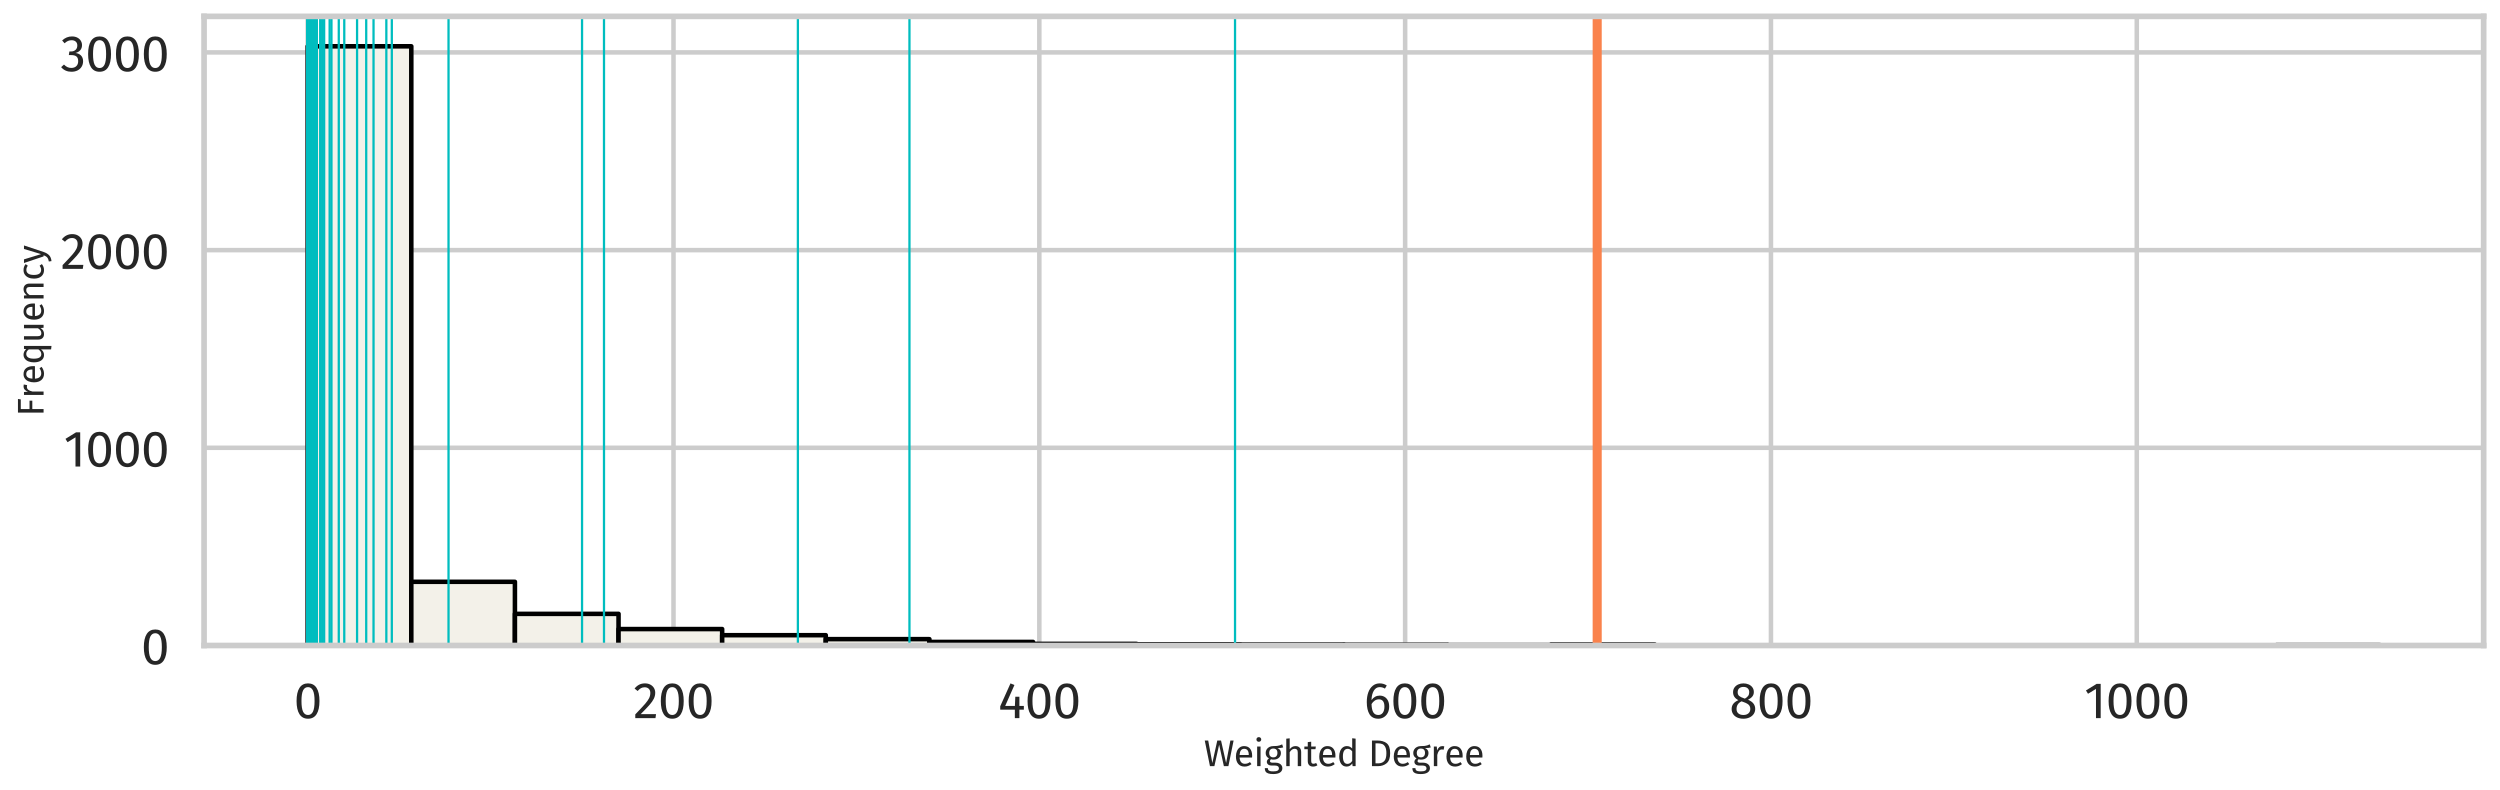 <?xml version="1.0" encoding="utf-8" standalone="no"?>
<!DOCTYPE svg PUBLIC "-//W3C//DTD SVG 1.1//EN"
  "http://www.w3.org/Graphics/SVG/1.1/DTD/svg11.dtd">
<svg xmlns:xlink="http://www.w3.org/1999/xlink" width="1101.513pt" height="348.173pt" viewBox="0 0 1101.513 348.173" xmlns="http://www.w3.org/2000/svg" version="1.1">
 <defs>
  <style type="text/css">*{stroke-linejoin: round; stroke-linecap: butt}</style>
 </defs>
 <g id="figure_1">
  <g id="patch_1">
   <path d="M 0 348.173 
L 1101.513 348.173 
L 1101.513 0 
L 0 0 
z
" style="fill: #ffffff"/>
  </g>
  <g id="axes_1">
   <g id="patch_2">
    <path d="M 89.913 284.4 
L 1094.313 284.4 
L 1094.313 7.2 
L 89.913 7.2 
z
" style="fill: #ffffff"/>
   </g>
   <g id="matplotlib.axis_1">
    <g id="xtick_1">
     <g id="line2d_1">
      <path d="M 135.567 284.4 
L 135.567 7.2 
" clip-path="url(#pc3501f3b5c)" style="fill: none; stroke: #cccccc; stroke-width: 2; stroke-linecap: round"/>
     </g>
     <g id="text_1">
      <!-- 0 -->
      <g style="fill: #262626" transform="translate(129.43 316.4) scale(0.22 -0.22)">
       <defs>
        <path id="FiraSans-Regular-30" d="M 1786 4346 
Q 2496 4346 2857 3779 
Q 3219 3213 3219 2138 
Q 3219 1062 2857 492 
Q 2496 -77 1786 -77 
Q 1075 -77 713 492 
Q 352 1062 352 2138 
Q 352 3213 713 3779 
Q 1075 4346 1786 4346 
z
M 1786 3878 
Q 1370 3878 1168 3468 
Q 966 3059 966 2138 
Q 966 1216 1168 803 
Q 1370 390 1786 390 
Q 2195 390 2400 803 
Q 2605 1216 2605 2138 
Q 2605 3053 2400 3465 
Q 2195 3878 1786 3878 
z
" transform="scale(0.016)"/>
       </defs>
       <use xlink:href="#FiraSans-Regular-30"/>
      </g>
     </g>
    </g>
    <g id="xtick_2">
     <g id="line2d_2">
      <path d="M 296.748 284.4 
L 296.748 7.2 
" clip-path="url(#pc3501f3b5c)" style="fill: none; stroke: #cccccc; stroke-width: 2; stroke-linecap: round"/>
     </g>
     <g id="text_2">
      <!-- 200 -->
      <g style="fill: #262626" transform="translate(279.028 316.4) scale(0.22 -0.22)">
       <defs>
        <path id="FiraSans-Regular-32" d="M 1459 4346 
Q 1843 4346 2134 4192 
Q 2426 4038 2586 3772 
Q 2746 3507 2746 3174 
Q 2746 2784 2570 2425 
Q 2394 2067 2029 1651 
Q 1664 1235 922 493 
L 2848 493 
L 2778 0 
L 250 0 
L 250 467 
Q 1107 1357 1465 1769 
Q 1824 2182 1977 2489 
Q 2131 2797 2131 3149 
Q 2131 3482 1939 3670 
Q 1747 3859 1427 3859 
Q 1165 3859 966 3750 
Q 768 3642 544 3392 
L 160 3699 
Q 422 4026 742 4186 
Q 1062 4346 1459 4346 
z
" transform="scale(0.016)"/>
       </defs>
       <use xlink:href="#FiraSans-Regular-32"/>
       <use xlink:href="#FiraSans-Regular-30" transform="translate(49.5 0)"/>
       <use xlink:href="#FiraSans-Regular-30" transform="translate(105.3 0)"/>
      </g>
     </g>
    </g>
    <g id="xtick_3">
     <g id="line2d_3">
      <path d="M 457.93 284.4 
L 457.93 7.2 
" clip-path="url(#pc3501f3b5c)" style="fill: none; stroke: #cccccc; stroke-width: 2; stroke-linecap: round"/>
     </g>
     <g id="text_3">
      <!-- 400 -->
      <g style="fill: #262626" transform="translate(439.802 316.4) scale(0.22 -0.22)">
       <defs>
        <path id="FiraSans-Regular-34" d="M 3213 1523 
L 3213 1056 
L 2656 1056 
L 2656 0 
L 2086 0 
L 2086 1056 
L 256 1056 
L 256 1478 
L 1542 4346 
L 2035 4141 
L 877 1523 
L 2093 1523 
L 2144 2675 
L 2656 2675 
L 2656 1523 
L 3213 1523 
z
" transform="scale(0.016)"/>
       </defs>
       <use xlink:href="#FiraSans-Regular-34"/>
       <use xlink:href="#FiraSans-Regular-30" transform="translate(53.2 0)"/>
       <use xlink:href="#FiraSans-Regular-30" transform="translate(109 0)"/>
      </g>
     </g>
    </g>
    <g id="xtick_4">
     <g id="line2d_4">
      <path d="M 619.111 284.4 
L 619.111 7.2 
" clip-path="url(#pc3501f3b5c)" style="fill: none; stroke: #cccccc; stroke-width: 2; stroke-linecap: round"/>
     </g>
     <g id="text_4">
      <!-- 600 -->
      <g style="fill: #262626" transform="translate(600.973 316.4) scale(0.22 -0.22)">
       <defs>
        <path id="FiraSans-Regular-36" d="M 1971 2816 
Q 2298 2816 2566 2662 
Q 2835 2509 2995 2201 
Q 3155 1894 3155 1453 
Q 3155 998 2972 649 
Q 2790 301 2480 112 
Q 2170 -77 1792 -77 
Q 1043 -77 697 476 
Q 352 1030 352 2010 
Q 352 2707 547 3235 
Q 742 3763 1107 4054 
Q 1472 4346 1971 4346 
Q 2458 4346 2854 4083 
L 2624 3693 
Q 2323 3878 1965 3878 
Q 1504 3878 1235 3436 
Q 966 2995 941 2253 
Q 1338 2816 1971 2816 
z
M 1792 390 
Q 2163 390 2361 672 
Q 2560 954 2560 1434 
Q 2560 2349 1869 2349 
Q 1587 2349 1350 2192 
Q 1114 2035 947 1760 
Q 966 1056 1168 723 
Q 1370 390 1792 390 
z
" transform="scale(0.016)"/>
       </defs>
       <use xlink:href="#FiraSans-Regular-36"/>
       <use xlink:href="#FiraSans-Regular-30" transform="translate(53.3 0)"/>
       <use xlink:href="#FiraSans-Regular-30" transform="translate(109.1 0)"/>
      </g>
     </g>
    </g>
    <g id="xtick_5">
     <g id="line2d_5">
      <path d="M 780.292 284.4 
L 780.292 7.2 
" clip-path="url(#pc3501f3b5c)" style="fill: none; stroke: #cccccc; stroke-width: 2; stroke-linecap: round"/>
     </g>
     <g id="text_5">
      <!-- 800 -->
      <g style="fill: #262626" transform="translate(761.956 316.4) scale(0.22 -0.22)">
       <defs>
        <path id="FiraSans-Regular-38" d="M 2336 2298 
Q 3238 1933 3238 1146 
Q 3238 794 3049 515 
Q 2861 237 2521 80 
Q 2182 -77 1754 -77 
Q 1318 -77 985 76 
Q 653 230 470 505 
Q 288 781 288 1133 
Q 288 1530 502 1798 
Q 717 2067 1133 2246 
Q 794 2419 630 2665 
Q 467 2912 467 3245 
Q 467 3590 649 3840 
Q 832 4090 1129 4218 
Q 1427 4346 1766 4346 
Q 2099 4346 2396 4224 
Q 2694 4102 2880 3856 
Q 3066 3610 3066 3264 
Q 3066 2944 2886 2713 
Q 2707 2483 2336 2298 
z
M 1766 3904 
Q 1434 3904 1238 3731 
Q 1043 3558 1043 3238 
Q 1043 2931 1232 2771 
Q 1421 2611 1837 2477 
L 1946 2438 
Q 2234 2605 2362 2790 
Q 2490 2976 2490 3245 
Q 2490 3546 2301 3725 
Q 2112 3904 1766 3904 
z
M 1760 390 
Q 2157 390 2390 595 
Q 2624 800 2624 1139 
Q 2624 1370 2534 1526 
Q 2445 1683 2246 1801 
Q 2048 1920 1690 2042 
L 1530 2099 
Q 1210 1946 1056 1712 
Q 902 1478 902 1133 
Q 902 781 1132 585 
Q 1363 390 1760 390 
z
" transform="scale(0.016)"/>
       </defs>
       <use xlink:href="#FiraSans-Regular-38"/>
       <use xlink:href="#FiraSans-Regular-30" transform="translate(55.1 0)"/>
       <use xlink:href="#FiraSans-Regular-30" transform="translate(110.9 0)"/>
      </g>
     </g>
    </g>
    <g id="xtick_6">
     <g id="line2d_6">
      <path d="M 941.473 284.4 
L 941.473 7.2 
" clip-path="url(#pc3501f3b5c)" style="fill: none; stroke: #cccccc; stroke-width: 2; stroke-linecap: round"/>
     </g>
     <g id="text_6">
      <!-- 1000 -->
      <g style="fill: #262626" transform="translate(918.297 316.4) scale(0.22 -0.22)">
       <defs>
        <path id="FiraSans-Regular-31" d="M 2067 4282 
L 2067 0 
L 1478 0 
L 1478 3654 
L 480 3046 
L 224 3462 
L 1549 4282 
L 2067 4282 
z
" transform="scale(0.016)"/>
       </defs>
       <use xlink:href="#FiraSans-Regular-31"/>
       <use xlink:href="#FiraSans-Regular-30" transform="translate(43.3 0)"/>
       <use xlink:href="#FiraSans-Regular-30" transform="translate(99.1 0)"/>
       <use xlink:href="#FiraSans-Regular-30" transform="translate(154.9 0)"/>
      </g>
     </g>
    </g>
    <g id="text_7">
     <!-- Weighted Degree -->
     <g style="fill: #262626" transform="translate(530.41 337.565) scale(0.16 -0.16)">
      <defs>
       <path id="FiraSans-Regular-57" d="M 5126 4410 
L 4230 0 
L 3450 0 
L 2637 3693 
L 1818 0 
L 1056 0 
L 160 4410 
L 755 4410 
L 1466 531 
L 2317 4410 
L 2963 4410 
L 3834 531 
L 4570 4410 
L 5126 4410 
z
" transform="scale(0.016)"/>
       <path id="FiraSans-Regular-65" d="M 3155 1786 
Q 3155 1638 3142 1485 
L 992 1485 
Q 1030 928 1273 665 
Q 1517 403 1901 403 
Q 2144 403 2349 473 
Q 2554 544 2778 698 
L 3034 346 
Q 2496 -77 1856 -77 
Q 1152 -77 758 384 
Q 365 845 365 1651 
Q 365 2176 534 2582 
Q 704 2989 1021 3219 
Q 1338 3450 1766 3450 
Q 2438 3450 2796 3008 
Q 3155 2566 3155 1786 
z
M 2573 1958 
Q 2573 2458 2374 2720 
Q 2176 2982 1779 2982 
Q 1056 2982 992 1920 
L 2573 1920 
L 2573 1958 
z
" transform="scale(0.016)"/>
       <path id="FiraSans-Regular-69" d="M 1197 3373 
L 1197 0 
L 608 0 
L 608 3373 
L 1197 3373 
z
M 896 4992 
Q 1082 4992 1197 4877 
Q 1312 4762 1312 4589 
Q 1312 4416 1197 4304 
Q 1082 4192 896 4192 
Q 717 4192 601 4304 
Q 486 4416 486 4589 
Q 486 4762 601 4877 
Q 717 4992 896 4992 
z
" transform="scale(0.016)"/>
       <path id="FiraSans-Regular-67" d="M 3328 3219 
Q 3136 3155 2905 3136 
Q 2675 3117 2342 3117 
Q 2938 2848 2938 2266 
Q 2938 1760 2592 1440 
Q 2246 1120 1651 1120 
Q 1421 1120 1222 1184 
Q 1146 1133 1101 1046 
Q 1056 960 1056 870 
Q 1056 595 1498 595 
L 2035 595 
Q 2374 595 2636 473 
Q 2899 352 3043 141 
Q 3187 -70 3187 -339 
Q 3187 -832 2784 -1097 
Q 2381 -1363 1606 -1363 
Q 1062 -1363 745 -1251 
Q 429 -1139 294 -915 
Q 160 -691 160 -339 
L 691 -339 
Q 691 -544 768 -662 
Q 845 -781 1043 -841 
Q 1242 -902 1606 -902 
Q 2138 -902 2365 -771 
Q 2592 -640 2592 -378 
Q 2592 -141 2413 -19 
Q 2234 102 1914 102 
L 1382 102 
Q 954 102 733 284 
Q 512 467 512 742 
Q 512 909 608 1062 
Q 704 1216 883 1338 
Q 589 1491 451 1718 
Q 314 1946 314 2272 
Q 314 2611 483 2880 
Q 653 3149 950 3299 
Q 1248 3450 1613 3450 
Q 2010 3443 2278 3478 
Q 2547 3514 2723 3574 
Q 2899 3635 3155 3750 
L 3328 3219 
z
M 1613 3027 
Q 1280 3027 1097 2819 
Q 915 2611 915 2272 
Q 915 1926 1100 1718 
Q 1286 1510 1626 1510 
Q 1971 1510 2153 1712 
Q 2336 1914 2336 2278 
Q 2336 3027 1613 3027 
z
" transform="scale(0.016)"/>
       <path id="FiraSans-Regular-68" d="M 2195 3450 
Q 2656 3450 2915 3174 
Q 3174 2899 3174 2419 
L 3174 0 
L 2586 0 
L 2586 2336 
Q 2586 2694 2448 2841 
Q 2310 2989 2048 2989 
Q 1786 2989 1581 2835 
Q 1376 2682 1197 2400 
L 1197 0 
L 608 0 
L 608 4723 
L 1197 4787 
L 1197 2906 
Q 1594 3450 2195 3450 
z
" transform="scale(0.016)"/>
       <path id="FiraSans-Regular-74" d="M 2310 154 
Q 1978 -77 1555 -77 
Q 1126 -77 886 169 
Q 646 416 646 883 
L 646 2918 
L 58 2918 
L 58 3373 
L 646 3373 
L 646 4134 
L 1235 4205 
L 1235 3373 
L 2035 3373 
L 1971 2918 
L 1235 2918 
L 1235 909 
Q 1235 646 1328 528 
Q 1421 410 1638 410 
Q 1837 410 2086 544 
L 2310 154 
z
" transform="scale(0.016)"/>
       <path id="FiraSans-Regular-64" d="M 3219 4730 
L 3219 0 
L 2701 0 
L 2643 467 
Q 2477 211 2227 67 
Q 1978 -77 1670 -77 
Q 1069 -77 733 396 
Q 397 870 397 1670 
Q 397 2189 557 2592 
Q 717 2995 1017 3222 
Q 1318 3450 1722 3450 
Q 2240 3450 2630 3034 
L 2630 4800 
L 3219 4730 
z
M 1798 390 
Q 2067 390 2259 515 
Q 2451 640 2630 890 
L 2630 2541 
Q 2464 2758 2275 2870 
Q 2086 2982 1850 2982 
Q 1459 2982 1244 2656 
Q 1030 2330 1030 1683 
Q 1030 1030 1228 710 
Q 1427 390 1798 390 
z
" transform="scale(0.016)"/>
       <path id="FiraSans-Regular-20" transform="scale(0.016)"/>
       <path id="FiraSans-Regular-44" d="M 1562 4410 
Q 2560 4410 3165 3946 
Q 3770 3482 3770 2227 
Q 3770 1005 3165 502 
Q 2560 0 1696 0 
L 640 0 
L 640 4410 
L 1562 4410 
z
M 1248 3923 
L 1248 480 
L 1741 480 
Q 2355 480 2739 857 
Q 3123 1235 3123 2227 
Q 3123 2925 2924 3299 
Q 2726 3674 2419 3798 
Q 2112 3923 1696 3923 
L 1248 3923 
z
" transform="scale(0.016)"/>
       <path id="FiraSans-Regular-72" d="M 2074 3450 
Q 2253 3450 2406 3411 
L 2298 2835 
Q 2144 2874 2003 2874 
Q 1690 2874 1498 2643 
Q 1306 2413 1197 1926 
L 1197 0 
L 608 0 
L 608 3373 
L 1114 3373 
L 1171 2688 
Q 1306 3066 1536 3258 
Q 1766 3450 2074 3450 
z
" transform="scale(0.016)"/>
      </defs>
      <use xlink:href="#FiraSans-Regular-57"/>
      <use xlink:href="#FiraSans-Regular-65" transform="translate(82.6 0)"/>
      <use xlink:href="#FiraSans-Regular-69" transform="translate(137.1 0)"/>
      <use xlink:href="#FiraSans-Regular-67" transform="translate(165.3 0)"/>
      <use xlink:href="#FiraSans-Regular-68" transform="translate(217.3 0)"/>
      <use xlink:href="#FiraSans-Regular-74" transform="translate(275.9 0)"/>
      <use xlink:href="#FiraSans-Regular-65" transform="translate(312 0)"/>
      <use xlink:href="#FiraSans-Regular-64" transform="translate(366.5 0)"/>
      <use xlink:href="#FiraSans-Regular-20" transform="translate(426.3 0)"/>
      <use xlink:href="#FiraSans-Regular-44" transform="translate(452.8 0)"/>
      <use xlink:href="#FiraSans-Regular-65" transform="translate(517.2 0)"/>
      <use xlink:href="#FiraSans-Regular-67" transform="translate(571.7 0)"/>
      <use xlink:href="#FiraSans-Regular-72" transform="translate(623.7 0)"/>
      <use xlink:href="#FiraSans-Regular-65" transform="translate(662.3 0)"/>
      <use xlink:href="#FiraSans-Regular-65" transform="translate(716.8 0)"/>
     </g>
    </g>
   </g>
   <g id="matplotlib.axis_2">
    <g id="ytick_1">
     <g id="line2d_7">
      <path d="M 89.913 284.4 
L 1094.313 284.4 
" clip-path="url(#pc3501f3b5c)" style="fill: none; stroke: #cccccc; stroke-width: 2; stroke-linecap: round"/>
     </g>
     <g id="text_8">
      <!-- 0 -->
      <g style="fill: #262626" transform="translate(62.138 292.65) scale(0.22 -0.22)">
       <use xlink:href="#FiraSans-Regular-30"/>
      </g>
     </g>
    </g>
    <g id="ytick_2">
     <g id="line2d_8">
      <path d="M 89.913 197.3 
L 1094.313 197.3 
" clip-path="url(#pc3501f3b5c)" style="fill: none; stroke: #cccccc; stroke-width: 2; stroke-linecap: round"/>
     </g>
     <g id="text_9">
      <!-- 1000 -->
      <g style="fill: #262626" transform="translate(28.062 205.55) scale(0.22 -0.22)">
       <use xlink:href="#FiraSans-Regular-31"/>
       <use xlink:href="#FiraSans-Regular-30" transform="translate(43.3 0)"/>
       <use xlink:href="#FiraSans-Regular-30" transform="translate(99.1 0)"/>
       <use xlink:href="#FiraSans-Regular-30" transform="translate(154.9 0)"/>
      </g>
     </g>
    </g>
    <g id="ytick_3">
     <g id="line2d_9">
      <path d="M 89.913 110.2 
L 1094.313 110.2 
" clip-path="url(#pc3501f3b5c)" style="fill: none; stroke: #cccccc; stroke-width: 2; stroke-linecap: round"/>
     </g>
     <g id="text_10">
      <!-- 2000 -->
      <g style="fill: #262626" transform="translate(26.697 118.45) scale(0.22 -0.22)">
       <use xlink:href="#FiraSans-Regular-32"/>
       <use xlink:href="#FiraSans-Regular-30" transform="translate(49.5 0)"/>
       <use xlink:href="#FiraSans-Regular-30" transform="translate(105.3 0)"/>
       <use xlink:href="#FiraSans-Regular-30" transform="translate(161.1 0)"/>
      </g>
     </g>
    </g>
    <g id="ytick_4">
     <g id="line2d_10">
      <path d="M 89.913 23.1 
L 1094.313 23.1 
" clip-path="url(#pc3501f3b5c)" style="fill: none; stroke: #cccccc; stroke-width: 2; stroke-linecap: round"/>
     </g>
     <g id="text_11">
      <!-- 3000 -->
      <g style="fill: #262626" transform="translate(26.608 31.35) scale(0.22 -0.22)">
       <defs>
        <path id="FiraSans-Regular-33" d="M 1440 4346 
Q 1837 4346 2121 4198 
Q 2406 4051 2556 3801 
Q 2707 3552 2707 3258 
Q 2707 2867 2480 2614 
Q 2253 2362 1875 2272 
Q 2304 2234 2573 1965 
Q 2842 1696 2842 1235 
Q 2842 864 2662 563 
Q 2483 262 2150 92 
Q 1818 -77 1382 -77 
Q 992 -77 665 67 
Q 339 211 96 499 
L 448 826 
Q 659 608 880 505 
Q 1101 403 1363 403 
Q 1766 403 1996 630 
Q 2227 858 2227 1242 
Q 2227 1664 2009 1837 
Q 1792 2010 1376 2010 
L 1056 2010 
L 1126 2464 
L 1344 2464 
Q 1677 2464 1897 2662 
Q 2118 2861 2118 3219 
Q 2118 3520 1926 3696 
Q 1734 3872 1408 3872 
Q 1158 3872 950 3782 
Q 742 3693 525 3488 
L 218 3840 
Q 762 4346 1440 4346 
z
" transform="scale(0.016)"/>
       </defs>
       <use xlink:href="#FiraSans-Regular-33"/>
       <use xlink:href="#FiraSans-Regular-30" transform="translate(49.9 0)"/>
       <use xlink:href="#FiraSans-Regular-30" transform="translate(105.7 0)"/>
       <use xlink:href="#FiraSans-Regular-30" transform="translate(161.5 0)"/>
      </g>
     </g>
    </g>
    <g id="text_12">
     <!-- Frequency -->
     <g style="fill: #262626" transform="translate(19.2 183.423) rotate(-90) scale(0.16 -0.16)">
      <defs>
       <path id="FiraSans-Regular-46" d="M 640 0 
L 640 4410 
L 2982 4410 
L 2912 3923 
L 1248 3923 
L 1248 2419 
L 2688 2419 
L 2688 1939 
L 1248 1939 
L 1248 0 
L 640 0 
z
" transform="scale(0.016)"/>
       <path id="FiraSans-Regular-71" d="M 3219 3373 
L 3219 -1363 
L 2630 -1293 
L 2630 448 
Q 2464 198 2217 60 
Q 1971 -77 1670 -77 
Q 1069 -77 733 396 
Q 397 870 397 1670 
Q 397 2189 557 2592 
Q 717 2995 1017 3222 
Q 1318 3450 1722 3450 
Q 2259 3450 2669 2995 
L 2714 3373 
L 3219 3373 
z
M 1798 390 
Q 2067 390 2259 515 
Q 2451 640 2630 890 
L 2630 2541 
Q 2464 2758 2275 2870 
Q 2086 2982 1850 2982 
Q 1459 2982 1244 2656 
Q 1030 2330 1030 1683 
Q 1030 1030 1228 710 
Q 1427 390 1798 390 
z
" transform="scale(0.016)"/>
       <path id="FiraSans-Regular-75" d="M 3117 0 
L 2611 0 
L 2566 525 
Q 2374 211 2124 67 
Q 1875 -77 1517 -77 
Q 1075 -77 825 192 
Q 576 461 576 954 
L 576 3373 
L 1165 3373 
L 1165 1018 
Q 1165 672 1286 528 
Q 1408 384 1683 384 
Q 2176 384 2528 966 
L 2528 3373 
L 3117 3373 
L 3117 0 
z
" transform="scale(0.016)"/>
       <path id="FiraSans-Regular-6e" d="M 2195 3450 
Q 2656 3450 2915 3174 
Q 3174 2899 3174 2419 
L 3174 0 
L 2586 0 
L 2586 2336 
Q 2586 2694 2451 2841 
Q 2317 2989 2054 2989 
Q 1786 2989 1581 2835 
Q 1376 2682 1197 2394 
L 1197 0 
L 608 0 
L 608 3373 
L 1114 3373 
L 1165 2874 
Q 1344 3142 1609 3296 
Q 1875 3450 2195 3450 
z
" transform="scale(0.016)"/>
       <path id="FiraSans-Regular-63" d="M 1837 3450 
Q 2138 3450 2387 3363 
Q 2637 3277 2867 3085 
L 2586 2714 
Q 2406 2842 2236 2902 
Q 2067 2963 1862 2963 
Q 1453 2963 1225 2636 
Q 998 2310 998 1670 
Q 998 1030 1222 726 
Q 1446 422 1862 422 
Q 2061 422 2227 483 
Q 2394 544 2598 678 
L 2867 294 
Q 2406 -77 1837 -77 
Q 1152 -77 758 384 
Q 365 845 365 1658 
Q 365 2195 544 2598 
Q 723 3002 1052 3226 
Q 1382 3450 1837 3450 
z
" transform="scale(0.016)"/>
       <path id="FiraSans-Regular-79" d="M 1958 -19 
Q 1760 -608 1405 -950 
Q 1050 -1293 390 -1363 
L 326 -902 
Q 659 -845 857 -736 
Q 1056 -627 1174 -457 
Q 1293 -288 1395 0 
L 1197 0 
L 64 3373 
L 691 3373 
L 1594 429 
L 2477 3373 
L 3085 3373 
L 1958 -19 
z
" transform="scale(0.016)"/>
      </defs>
      <use xlink:href="#FiraSans-Regular-46"/>
      <use xlink:href="#FiraSans-Regular-72" transform="translate(49.1 0)"/>
      <use xlink:href="#FiraSans-Regular-65" transform="translate(87.7 0)"/>
      <use xlink:href="#FiraSans-Regular-71" transform="translate(142.2 0)"/>
      <use xlink:href="#FiraSans-Regular-75" transform="translate(202 0)"/>
      <use xlink:href="#FiraSans-Regular-65" transform="translate(260.2 0)"/>
      <use xlink:href="#FiraSans-Regular-6e" transform="translate(314.7 0)"/>
      <use xlink:href="#FiraSans-Regular-63" transform="translate(373.3 0)"/>
      <use xlink:href="#FiraSans-Regular-79" transform="translate(421.1 0)"/>
     </g>
    </g>
   </g>
   <g id="patch_3">
    <path d="M 135.567 284.4 
L 181.222 284.4 
L 181.222 20.4 
L 135.567 20.4 
z
" clip-path="url(#pc3501f3b5c)" style="fill: #f3f1e9; stroke: #000000; stroke-width: 2; stroke-linejoin: miter"/>
   </g>
   <g id="patch_4">
    <path d="M 181.222 284.4 
L 226.876 284.4 
L 226.876 256.354 
L 181.222 256.354 
z
" clip-path="url(#pc3501f3b5c)" style="fill: #f3f1e9; stroke: #000000; stroke-width: 2; stroke-linejoin: miter"/>
   </g>
   <g id="patch_5">
    <path d="M 226.876 284.4 
L 272.531 284.4 
L 272.531 270.464 
L 226.876 270.464 
z
" clip-path="url(#pc3501f3b5c)" style="fill: #f3f1e9; stroke: #000000; stroke-width: 2; stroke-linejoin: miter"/>
   </g>
   <g id="patch_6">
    <path d="M 272.531 284.4 
L 318.186 284.4 
L 318.186 277.171 
L 272.531 277.171 
z
" clip-path="url(#pc3501f3b5c)" style="fill: #f3f1e9; stroke: #000000; stroke-width: 2; stroke-linejoin: miter"/>
   </g>
   <g id="patch_7">
    <path d="M 318.186 284.4 
L 363.84 284.4 
L 363.84 279.871 
L 318.186 279.871 
z
" clip-path="url(#pc3501f3b5c)" style="fill: #f3f1e9; stroke: #000000; stroke-width: 2; stroke-linejoin: miter"/>
   </g>
   <g id="patch_8">
    <path d="M 363.84 284.4 
L 409.495 284.4 
L 409.495 281.613 
L 363.84 281.613 
z
" clip-path="url(#pc3501f3b5c)" style="fill: #f3f1e9; stroke: #000000; stroke-width: 2; stroke-linejoin: miter"/>
   </g>
   <g id="patch_9">
    <path d="M 409.495 284.4 
L 455.149 284.4 
L 455.149 282.832 
L 409.495 282.832 
z
" clip-path="url(#pc3501f3b5c)" style="fill: #f3f1e9; stroke: #000000; stroke-width: 2; stroke-linejoin: miter"/>
   </g>
   <g id="patch_10">
    <path d="M 455.149 284.4 
L 500.804 284.4 
L 500.804 283.703 
L 455.149 283.703 
z
" clip-path="url(#pc3501f3b5c)" style="fill: #f3f1e9; stroke: #000000; stroke-width: 2; stroke-linejoin: miter"/>
   </g>
   <g id="patch_11">
    <path d="M 500.804 284.4 
L 546.458 284.4 
L 546.458 283.877 
L 500.804 283.877 
z
" clip-path="url(#pc3501f3b5c)" style="fill: #f3f1e9; stroke: #000000; stroke-width: 2; stroke-linejoin: miter"/>
   </g>
   <g id="patch_12">
    <path d="M 546.458 284.4 
L 592.113 284.4 
L 592.113 283.964 
L 546.458 283.964 
z
" clip-path="url(#pc3501f3b5c)" style="fill: #f3f1e9; stroke: #000000; stroke-width: 2; stroke-linejoin: miter"/>
   </g>
   <g id="patch_13">
    <path d="M 592.113 284.4 
L 637.767 284.4 
L 637.767 284.052 
L 592.113 284.052 
z
" clip-path="url(#pc3501f3b5c)" style="fill: #f3f1e9; stroke: #000000; stroke-width: 2; stroke-linejoin: miter"/>
   </g>
   <g id="patch_14">
    <path d="M 637.767 284.4 
L 683.422 284.4 
L 683.422 284.226 
L 637.767 284.226 
z
" clip-path="url(#pc3501f3b5c)" style="fill: #f3f1e9; stroke: #000000; stroke-width: 2; stroke-linejoin: miter"/>
   </g>
   <g id="patch_15">
    <path d="M 683.422 284.4 
L 729.076 284.4 
L 729.076 283.964 
L 683.422 283.964 
z
" clip-path="url(#pc3501f3b5c)" style="fill: #f3f1e9; stroke: #000000; stroke-width: 2; stroke-linejoin: miter"/>
   </g>
   <g id="patch_16">
    <path d="M 729.076 284.4 
L 774.731 284.4 
L 774.731 284.313 
L 729.076 284.313 
z
" clip-path="url(#pc3501f3b5c)" style="fill: #f3f1e9; stroke: #000000; stroke-width: 2; stroke-linejoin: miter"/>
   </g>
   <g id="patch_17">
    <path d="M 774.731 284.4 
L 820.386 284.4 
L 820.386 284.4 
L 774.731 284.4 
z
" clip-path="url(#pc3501f3b5c)" style="fill: #f3f1e9; stroke: #000000; stroke-width: 2; stroke-linejoin: miter"/>
   </g>
   <g id="patch_18">
    <path d="M 820.386 284.4 
L 866.04 284.4 
L 866.04 284.4 
L 820.386 284.4 
z
" clip-path="url(#pc3501f3b5c)" style="fill: #f3f1e9; stroke: #000000; stroke-width: 2; stroke-linejoin: miter"/>
   </g>
   <g id="patch_19">
    <path d="M 866.04 284.4 
L 911.695 284.4 
L 911.695 284.313 
L 866.04 284.313 
z
" clip-path="url(#pc3501f3b5c)" style="fill: #f3f1e9; stroke: #000000; stroke-width: 2; stroke-linejoin: miter"/>
   </g>
   <g id="patch_20">
    <path d="M 911.695 284.4 
L 957.349 284.4 
L 957.349 284.4 
L 911.695 284.4 
z
" clip-path="url(#pc3501f3b5c)" style="fill: #f3f1e9; stroke: #000000; stroke-width: 2; stroke-linejoin: miter"/>
   </g>
   <g id="patch_21">
    <path d="M 957.349 284.4 
L 1003.004 284.4 
L 1003.004 284.4 
L 957.349 284.4 
z
" clip-path="url(#pc3501f3b5c)" style="fill: #f3f1e9; stroke: #000000; stroke-width: 2; stroke-linejoin: miter"/>
   </g>
   <g id="patch_22">
    <path d="M 1003.004 284.4 
L 1048.658 284.4 
L 1048.658 284.226 
L 1003.004 284.226 
z
" clip-path="url(#pc3501f3b5c)" style="fill: #f3f1e9; stroke: #000000; stroke-width: 2; stroke-linejoin: miter"/>
   </g>
   <g id="line2d_11">
    <path d="M 151.685 284.4 
L 151.685 7.2 
" clip-path="url(#pc3501f3b5c)" style="fill: none; stroke: #00bdbf; stroke-linecap: round"/>
   </g>
   <g id="line2d_12">
    <path d="M 157.327 284.4 
L 157.327 7.2 
" clip-path="url(#pc3501f3b5c)" style="fill: none; stroke: #00bdbf; stroke-linecap: round"/>
   </g>
   <g id="line2d_13">
    <path d="M 164.58 284.4 
L 164.58 7.2 
" clip-path="url(#pc3501f3b5c)" style="fill: none; stroke: #00bdbf; stroke-linecap: round"/>
   </g>
   <g id="line2d_14">
    <path d="M 149.268 284.4 
L 149.268 7.2 
" clip-path="url(#pc3501f3b5c)" style="fill: none; stroke: #00bdbf; stroke-linecap: round"/>
   </g>
   <g id="line2d_15">
    <path d="M 266.124 284.4 
L 266.124 7.2 
" clip-path="url(#pc3501f3b5c)" style="fill: none; stroke: #00bdbf; stroke-linecap: round"/>
   </g>
   <g id="line2d_16">
    <path d="M 351.55 284.4 
L 351.55 7.2 
" clip-path="url(#pc3501f3b5c)" style="fill: none; stroke: #00bdbf; stroke-linecap: round"/>
   </g>
   <g id="line2d_17">
    <path d="M 400.71 284.4 
L 400.71 7.2 
" clip-path="url(#pc3501f3b5c)" style="fill: none; stroke: #00bdbf; stroke-linecap: round"/>
   </g>
   <g id="line2d_18">
    <path d="M 170.221 284.4 
L 170.221 7.2 
" clip-path="url(#pc3501f3b5c)" style="fill: none; stroke: #00bdbf; stroke-linecap: round"/>
   </g>
   <g id="line2d_19">
    <path d="M 544.161 284.4 
L 544.161 7.2 
" clip-path="url(#pc3501f3b5c)" style="fill: none; stroke: #00bdbf; stroke-linecap: round"/>
   </g>
   <g id="line2d_20">
    <path d="M 141.209 284.4 
L 141.209 7.2 
" clip-path="url(#pc3501f3b5c)" style="fill: none; stroke: #00bdbf; stroke-linecap: round"/>
   </g>
   <g id="line2d_21">
    <path d="M 141.209 284.4 
L 141.209 7.2 
" clip-path="url(#pc3501f3b5c)" style="fill: none; stroke: #00bdbf; stroke-linecap: round"/>
   </g>
   <g id="line2d_22">
    <path d="M 256.453 284.4 
L 256.453 7.2 
" clip-path="url(#pc3501f3b5c)" style="fill: none; stroke: #00bdbf; stroke-linecap: round"/>
   </g>
   <g id="line2d_23">
    <path d="M 136.373 284.4 
L 136.373 7.2 
" clip-path="url(#pc3501f3b5c)" style="fill: none; stroke: #00bdbf; stroke-linecap: round"/>
   </g>
   <g id="line2d_24">
    <path d="M 161.356 284.4 
L 161.356 7.2 
" clip-path="url(#pc3501f3b5c)" style="fill: none; stroke: #00bdbf; stroke-linecap: round"/>
   </g>
   <g id="line2d_25">
    <path d="M 139.597 284.4 
L 139.597 7.2 
" clip-path="url(#pc3501f3b5c)" style="fill: none; stroke: #00bdbf; stroke-linecap: round"/>
   </g>
   <g id="line2d_26">
    <path d="M 135.567 284.4 
L 135.567 7.2 
" clip-path="url(#pc3501f3b5c)" style="fill: none; stroke: #00bdbf; stroke-linecap: round"/>
   </g>
   <g id="line2d_27">
    <path d="M 197.622 284.4 
L 197.622 7.2 
" clip-path="url(#pc3501f3b5c)" style="fill: none; stroke: #00bdbf; stroke-linecap: round"/>
   </g>
   <g id="line2d_28">
    <path d="M 135.567 284.4 
L 135.567 7.2 
" clip-path="url(#pc3501f3b5c)" style="fill: none; stroke: #00bdbf; stroke-linecap: round"/>
   </g>
   <g id="line2d_29">
    <path d="M 135.567 284.4 
L 135.567 7.2 
" clip-path="url(#pc3501f3b5c)" style="fill: none; stroke: #00bdbf; stroke-linecap: round"/>
   </g>
   <g id="line2d_30">
    <path d="M 135.567 284.4 
L 135.567 7.2 
" clip-path="url(#pc3501f3b5c)" style="fill: none; stroke: #00bdbf; stroke-linecap: round"/>
   </g>
   <g id="line2d_31">
    <path d="M 139.597 284.4 
L 139.597 7.2 
" clip-path="url(#pc3501f3b5c)" style="fill: none; stroke: #00bdbf; stroke-linecap: round"/>
   </g>
   <g id="line2d_32">
    <path d="M 135.567 284.4 
L 135.567 7.2 
" clip-path="url(#pc3501f3b5c)" style="fill: none; stroke: #00bdbf; stroke-linecap: round"/>
   </g>
   <g id="line2d_33">
    <path d="M 172.639 284.4 
L 172.639 7.2 
" clip-path="url(#pc3501f3b5c)" style="fill: none; stroke: #00bdbf; stroke-linecap: round"/>
   </g>
   <g id="line2d_34">
    <path d="M 137.179 284.4 
L 137.179 7.2 
" clip-path="url(#pc3501f3b5c)" style="fill: none; stroke: #00bdbf; stroke-linecap: round"/>
   </g>
   <g id="line2d_35">
    <path d="M 135.567 284.4 
L 135.567 7.2 
" clip-path="url(#pc3501f3b5c)" style="fill: none; stroke: #00bdbf; stroke-linecap: round"/>
   </g>
   <g id="line2d_36">
    <path d="M 135.567 284.4 
L 135.567 7.2 
" clip-path="url(#pc3501f3b5c)" style="fill: none; stroke: #00bdbf; stroke-linecap: round"/>
   </g>
   <g id="line2d_37">
    <path d="M 146.044 284.4 
L 146.044 7.2 
" clip-path="url(#pc3501f3b5c)" style="fill: none; stroke: #00bdbf; stroke-linecap: round"/>
   </g>
   <g id="line2d_38">
    <path d="M 145.238 284.4 
L 145.238 7.2 
" clip-path="url(#pc3501f3b5c)" style="fill: none; stroke: #00bdbf; stroke-linecap: round"/>
   </g>
   <g id="line2d_39">
    <path d="M 135.567 284.4 
L 135.567 7.2 
" clip-path="url(#pc3501f3b5c)" style="fill: none; stroke: #00bdbf; stroke-linecap: round"/>
   </g>
   <g id="line2d_40">
    <path d="M 135.567 284.4 
L 135.567 7.2 
" clip-path="url(#pc3501f3b5c)" style="fill: none; stroke: #00bdbf; stroke-linecap: round"/>
   </g>
   <g id="line2d_41">
    <path d="M 135.567 284.4 
L 135.567 7.2 
" clip-path="url(#pc3501f3b5c)" style="fill: none; stroke: #00bdbf; stroke-linecap: round"/>
   </g>
   <g id="line2d_42">
    <path d="M 135.567 284.4 
L 135.567 7.2 
" clip-path="url(#pc3501f3b5c)" style="fill: none; stroke: #00bdbf; stroke-linecap: round"/>
   </g>
   <g id="line2d_43">
    <path d="M 135.567 284.4 
L 135.567 7.2 
" clip-path="url(#pc3501f3b5c)" style="fill: none; stroke: #00bdbf; stroke-linecap: round"/>
   </g>
   <g id="line2d_44">
    <path d="M 135.567 284.4 
L 135.567 7.2 
" clip-path="url(#pc3501f3b5c)" style="fill: none; stroke: #00bdbf; stroke-linecap: round"/>
   </g>
   <g id="line2d_45">
    <path d="M 136.373 284.4 
L 136.373 7.2 
" clip-path="url(#pc3501f3b5c)" style="fill: none; stroke: #00bdbf; stroke-linecap: round"/>
   </g>
   <g id="line2d_46">
    <path d="M 135.567 284.4 
L 135.567 7.2 
" clip-path="url(#pc3501f3b5c)" style="fill: none; stroke: #00bdbf; stroke-linecap: round"/>
   </g>
   <g id="line2d_47">
    <path d="M 135.567 284.4 
L 135.567 7.2 
" clip-path="url(#pc3501f3b5c)" style="fill: none; stroke: #00bdbf; stroke-linecap: round"/>
   </g>
   <g id="line2d_48">
    <path d="M 135.567 284.4 
L 135.567 7.2 
" clip-path="url(#pc3501f3b5c)" style="fill: none; stroke: #00bdbf; stroke-linecap: round"/>
   </g>
   <g id="line2d_49">
    <path d="M 136.373 284.4 
L 136.373 7.2 
" clip-path="url(#pc3501f3b5c)" style="fill: none; stroke: #00bdbf; stroke-linecap: round"/>
   </g>
   <g id="line2d_50">
    <path d="M 136.373 284.4 
L 136.373 7.2 
" clip-path="url(#pc3501f3b5c)" style="fill: none; stroke: #00bdbf; stroke-linecap: round"/>
   </g>
   <g id="line2d_51">
    <path d="M 135.567 284.4 
L 135.567 7.2 
" clip-path="url(#pc3501f3b5c)" style="fill: none; stroke: #00bdbf; stroke-linecap: round"/>
   </g>
   <g id="line2d_52">
    <path d="M 135.567 284.4 
L 135.567 7.2 
" clip-path="url(#pc3501f3b5c)" style="fill: none; stroke: #00bdbf; stroke-linecap: round"/>
   </g>
   <g id="line2d_53">
    <path d="M 135.567 284.4 
L 135.567 7.2 
" clip-path="url(#pc3501f3b5c)" style="fill: none; stroke: #00bdbf; stroke-linecap: round"/>
   </g>
   <g id="line2d_54">
    <path d="M 137.179 284.4 
L 137.179 7.2 
" clip-path="url(#pc3501f3b5c)" style="fill: none; stroke: #00bdbf; stroke-linecap: round"/>
   </g>
   <g id="line2d_55">
    <path d="M 137.985 284.4 
L 137.985 7.2 
" clip-path="url(#pc3501f3b5c)" style="fill: none; stroke: #00bdbf; stroke-linecap: round"/>
   </g>
   <g id="line2d_56">
    <path d="M 135.567 284.4 
L 135.567 7.2 
" clip-path="url(#pc3501f3b5c)" style="fill: none; stroke: #00bdbf; stroke-linecap: round"/>
   </g>
   <g id="line2d_57">
    <path d="M 135.567 284.4 
L 135.567 7.2 
" clip-path="url(#pc3501f3b5c)" style="fill: none; stroke: #00bdbf; stroke-linecap: round"/>
   </g>
   <g id="line2d_58">
    <path d="M 142.015 284.4 
L 142.015 7.2 
" clip-path="url(#pc3501f3b5c)" style="fill: none; stroke: #00bdbf; stroke-linecap: round"/>
   </g>
   <g id="line2d_59">
    <path d="M 135.567 284.4 
L 135.567 7.2 
" clip-path="url(#pc3501f3b5c)" style="fill: none; stroke: #00bdbf; stroke-linecap: round"/>
   </g>
   <g id="line2d_60">
    <path d="M 136.373 284.4 
L 136.373 7.2 
" clip-path="url(#pc3501f3b5c)" style="fill: none; stroke: #00bdbf; stroke-linecap: round"/>
   </g>
   <g id="line2d_61">
    <path d="M 141.209 284.4 
L 141.209 7.2 
" clip-path="url(#pc3501f3b5c)" style="fill: none; stroke: #00bdbf; stroke-linecap: round"/>
   </g>
   <g id="line2d_62">
    <path d="M 135.567 284.4 
L 135.567 7.2 
" clip-path="url(#pc3501f3b5c)" style="fill: none; stroke: #00bdbf; stroke-linecap: round"/>
   </g>
   <g id="line2d_63">
    <path d="M 142.821 284.4 
L 142.821 7.2 
" clip-path="url(#pc3501f3b5c)" style="fill: none; stroke: #00bdbf; stroke-linecap: round"/>
   </g>
   <g id="line2d_64">
    <path d="M 135.567 284.4 
L 135.567 7.2 
" clip-path="url(#pc3501f3b5c)" style="fill: none; stroke: #00bdbf; stroke-linecap: round"/>
   </g>
   <g id="line2d_65">
    <path d="M 135.567 284.4 
L 135.567 7.2 
" clip-path="url(#pc3501f3b5c)" style="fill: none; stroke: #00bdbf; stroke-linecap: round"/>
   </g>
   <g id="line2d_66">
    <path d="M 135.567 284.4 
L 135.567 7.2 
" clip-path="url(#pc3501f3b5c)" style="fill: none; stroke: #00bdbf; stroke-linecap: round"/>
   </g>
   <g id="line2d_67">
    <path d="M 135.567 284.4 
L 135.567 7.2 
" clip-path="url(#pc3501f3b5c)" style="fill: none; stroke: #00bdbf; stroke-linecap: round"/>
   </g>
   <g id="line2d_68">
    <path d="M 135.567 284.4 
L 135.567 7.2 
" clip-path="url(#pc3501f3b5c)" style="fill: none; stroke: #00bdbf; stroke-linecap: round"/>
   </g>
   <g id="line2d_69">
    <path d="M 135.567 284.4 
L 135.567 7.2 
" clip-path="url(#pc3501f3b5c)" style="fill: none; stroke: #00bdbf; stroke-linecap: round"/>
   </g>
   <g id="line2d_70">
    <path d="M 135.567 284.4 
L 135.567 7.2 
" clip-path="url(#pc3501f3b5c)" style="fill: none; stroke: #00bdbf; stroke-linecap: round"/>
   </g>
   <g id="line2d_71">
    <path d="M 137.179 284.4 
L 137.179 7.2 
" clip-path="url(#pc3501f3b5c)" style="fill: none; stroke: #00bdbf; stroke-linecap: round"/>
   </g>
   <g id="line2d_72">
    <path d="M 138.791 284.4 
L 138.791 7.2 
" clip-path="url(#pc3501f3b5c)" style="fill: none; stroke: #00bdbf; stroke-linecap: round"/>
   </g>
   <g id="line2d_73">
    <path d="M 703.731 284.4 
L 703.731 7.2 
" clip-path="url(#pc3501f3b5c)" style="fill: none; stroke: #fa824c; stroke-width: 4; stroke-linecap: round"/>
   </g>
   <g id="patch_23">
    <path d="M 89.913 284.4 
L 89.913 7.2 
" style="fill: none; stroke: #cccccc; stroke-width: 2.5; stroke-linejoin: miter; stroke-linecap: square"/>
   </g>
   <g id="patch_24">
    <path d="M 1094.313 284.4 
L 1094.313 7.2 
" style="fill: none; stroke: #cccccc; stroke-width: 2.5; stroke-linejoin: miter; stroke-linecap: square"/>
   </g>
   <g id="patch_25">
    <path d="M 89.913 284.4 
L 1094.313 284.4 
" style="fill: none; stroke: #cccccc; stroke-width: 2.5; stroke-linejoin: miter; stroke-linecap: square"/>
   </g>
   <g id="patch_26">
    <path d="M 89.913 7.2 
L 1094.313 7.2 
" style="fill: none; stroke: #cccccc; stroke-width: 2.5; stroke-linejoin: miter; stroke-linecap: square"/>
   </g>
  </g>
 </g>
 <defs>
  <clipPath id="pc3501f3b5c">
   <rect x="89.913" y="7.2" width="1004.4" height="277.2"/>
  </clipPath>
 </defs>
</svg>
